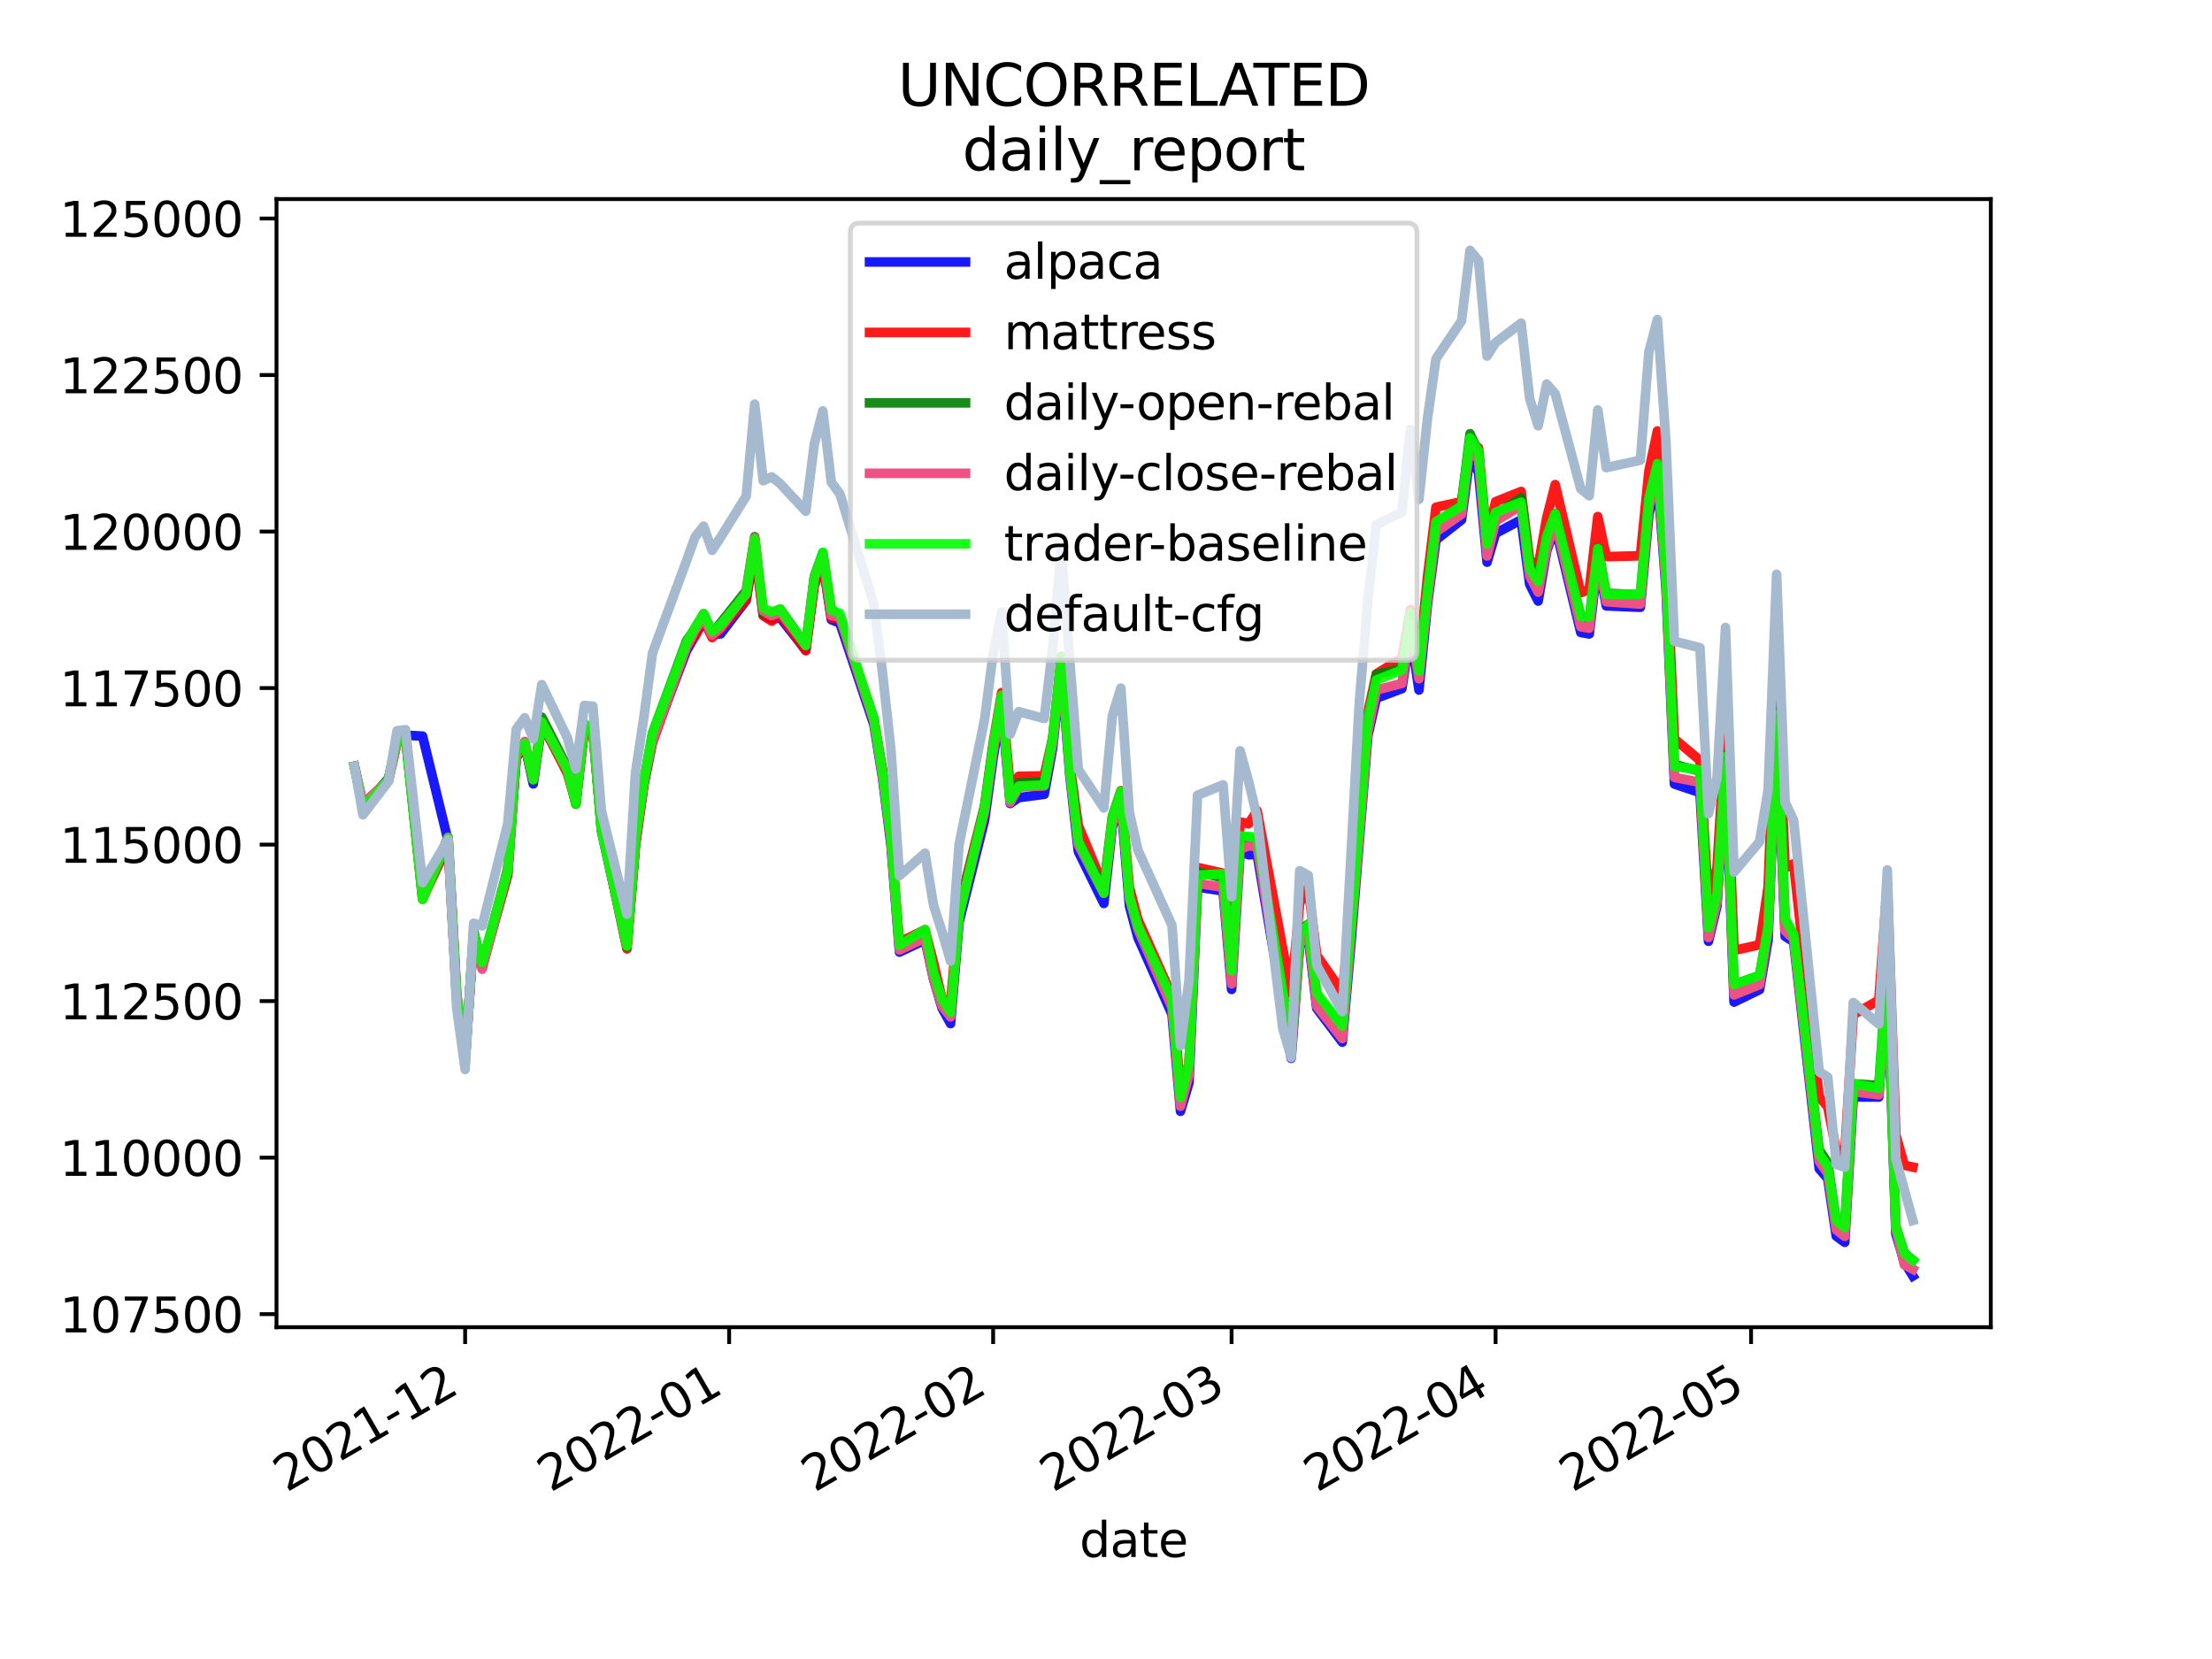 <?xml version="1.0" encoding="utf-8" standalone="no"?>
<!DOCTYPE svg PUBLIC "-//W3C//DTD SVG 1.1//EN"
  "http://www.w3.org/Graphics/SVG/1.1/DTD/svg11.dtd">
<svg height="345.6pt" version="1.1" viewBox="0 0 460.8 345.6" width="460.8pt" xmlns="http://www.w3.org/2000/svg" xmlns:xlink="http://www.w3.org/1999/xlink">
 <defs>
  <style type="text/css">*{stroke-linecap:butt;stroke-linejoin:round;}</style>
 </defs>
 <g id="figure_1">
  <g id="patch_1">
   <path d="M 0 345.6 
L 460.8 345.6 
L 460.8 0 
L 0 0 
z
" style="fill:#ffffff;"/>
  </g>
  <g id="axes_1">
   <g id="patch_2">
    <path d="M 57.6 276.48 
L 414.72 276.48 
L 414.72 41.472 
L 57.6 41.472 
z
" style="fill:#ffffff;"/>
   </g>
   <g id="matplotlib.axis_1">
    <g id="xtick_1">
     <g id="line2d_1">
      <defs>
       <path d="M 0 0 
L 0 3.5 
" id="mb63b45c642" style="stroke:#000000;stroke-width:0.8;"/>
      </defs>
      <g>
       <use style="stroke:#000000;stroke-width:0.8;" x="96.896" xlink:href="#mb63b45c642" y="276.48"/>
      </g>
     </g>
     <g id="text_1">
      <!-- 2021-12 -->
      <g transform="translate(59.671 310.952)rotate(-30)scale(0.1 -0.1)">
       <defs>
        <path d="M 1228 531 
L 3431 531 
L 3431 0 
L 469 0 
L 469 531 
Q 828 903 1448 1529 
Q 2069 2156 2228 2338 
Q 2531 2678 2651 2914 
Q 2772 3150 2772 3378 
Q 2772 3750 2511 3984 
Q 2250 4219 1831 4219 
Q 1534 4219 1204 4116 
Q 875 4013 500 3803 
L 500 4441 
Q 881 4594 1212 4672 
Q 1544 4750 1819 4750 
Q 2544 4750 2975 4387 
Q 3406 4025 3406 3419 
Q 3406 3131 3298 2873 
Q 3191 2616 2906 2266 
Q 2828 2175 2409 1742 
Q 1991 1309 1228 531 
z
" id="DejaVuSans-32" transform="scale(0.016)"/>
        <path d="M 2034 4250 
Q 1547 4250 1301 3770 
Q 1056 3291 1056 2328 
Q 1056 1369 1301 889 
Q 1547 409 2034 409 
Q 2525 409 2770 889 
Q 3016 1369 3016 2328 
Q 3016 3291 2770 3770 
Q 2525 4250 2034 4250 
z
M 2034 4750 
Q 2819 4750 3233 4129 
Q 3647 3509 3647 2328 
Q 3647 1150 3233 529 
Q 2819 -91 2034 -91 
Q 1250 -91 836 529 
Q 422 1150 422 2328 
Q 422 3509 836 4129 
Q 1250 4750 2034 4750 
z
" id="DejaVuSans-30" transform="scale(0.016)"/>
        <path d="M 794 531 
L 1825 531 
L 1825 4091 
L 703 3866 
L 703 4441 
L 1819 4666 
L 2450 4666 
L 2450 531 
L 3481 531 
L 3481 0 
L 794 0 
L 794 531 
z
" id="DejaVuSans-31" transform="scale(0.016)"/>
        <path d="M 313 2009 
L 1997 2009 
L 1997 1497 
L 313 1497 
L 313 2009 
z
" id="DejaVuSans-2d" transform="scale(0.016)"/>
       </defs>
       <use xlink:href="#DejaVuSans-32"/>
       <use x="63.623" xlink:href="#DejaVuSans-30"/>
       <use x="127.246" xlink:href="#DejaVuSans-32"/>
       <use x="190.869" xlink:href="#DejaVuSans-31"/>
       <use x="254.492" xlink:href="#DejaVuSans-2d"/>
       <use x="290.576" xlink:href="#DejaVuSans-31"/>
       <use x="354.199" xlink:href="#DejaVuSans-32"/>
      </g>
     </g>
    </g>
    <g id="xtick_2">
     <g id="line2d_2">
      <g>
       <use style="stroke:#000000;stroke-width:0.8;" x="151.892" xlink:href="#mb63b45c642" y="276.48"/>
      </g>
     </g>
     <g id="text_2">
      <!-- 2022-01 -->
      <g transform="translate(114.667 310.952)rotate(-30)scale(0.1 -0.1)">
       <use xlink:href="#DejaVuSans-32"/>
       <use x="63.623" xlink:href="#DejaVuSans-30"/>
       <use x="127.246" xlink:href="#DejaVuSans-32"/>
       <use x="190.869" xlink:href="#DejaVuSans-32"/>
       <use x="254.492" xlink:href="#DejaVuSans-2d"/>
       <use x="290.576" xlink:href="#DejaVuSans-30"/>
       <use x="354.199" xlink:href="#DejaVuSans-31"/>
      </g>
     </g>
    </g>
    <g id="xtick_3">
     <g id="line2d_3">
      <g>
       <use style="stroke:#000000;stroke-width:0.8;" x="206.888" xlink:href="#mb63b45c642" y="276.48"/>
      </g>
     </g>
     <g id="text_3">
      <!-- 2022-02 -->
      <g transform="translate(169.663 310.952)rotate(-30)scale(0.1 -0.1)">
       <use xlink:href="#DejaVuSans-32"/>
       <use x="63.623" xlink:href="#DejaVuSans-30"/>
       <use x="127.246" xlink:href="#DejaVuSans-32"/>
       <use x="190.869" xlink:href="#DejaVuSans-32"/>
       <use x="254.492" xlink:href="#DejaVuSans-2d"/>
       <use x="290.576" xlink:href="#DejaVuSans-30"/>
       <use x="354.199" xlink:href="#DejaVuSans-32"/>
      </g>
     </g>
    </g>
    <g id="xtick_4">
     <g id="line2d_4">
      <g>
       <use style="stroke:#000000;stroke-width:0.8;" x="256.562" xlink:href="#mb63b45c642" y="276.48"/>
      </g>
     </g>
     <g id="text_4">
      <!-- 2022-03 -->
      <g transform="translate(219.337 310.952)rotate(-30)scale(0.1 -0.1)">
       <defs>
        <path d="M 2597 2516 
Q 3050 2419 3304 2112 
Q 3559 1806 3559 1356 
Q 3559 666 3084 287 
Q 2609 -91 1734 -91 
Q 1441 -91 1130 -33 
Q 819 25 488 141 
L 488 750 
Q 750 597 1062 519 
Q 1375 441 1716 441 
Q 2309 441 2620 675 
Q 2931 909 2931 1356 
Q 2931 1769 2642 2001 
Q 2353 2234 1838 2234 
L 1294 2234 
L 1294 2753 
L 1863 2753 
Q 2328 2753 2575 2939 
Q 2822 3125 2822 3475 
Q 2822 3834 2567 4026 
Q 2313 4219 1838 4219 
Q 1578 4219 1281 4162 
Q 984 4106 628 3988 
L 628 4550 
Q 988 4650 1302 4700 
Q 1616 4750 1894 4750 
Q 2613 4750 3031 4423 
Q 3450 4097 3450 3541 
Q 3450 3153 3228 2886 
Q 3006 2619 2597 2516 
z
" id="DejaVuSans-33" transform="scale(0.016)"/>
       </defs>
       <use xlink:href="#DejaVuSans-32"/>
       <use x="63.623" xlink:href="#DejaVuSans-30"/>
       <use x="127.246" xlink:href="#DejaVuSans-32"/>
       <use x="190.869" xlink:href="#DejaVuSans-32"/>
       <use x="254.492" xlink:href="#DejaVuSans-2d"/>
       <use x="290.576" xlink:href="#DejaVuSans-30"/>
       <use x="354.199" xlink:href="#DejaVuSans-33"/>
      </g>
     </g>
    </g>
    <g id="xtick_5">
     <g id="line2d_5">
      <g>
       <use style="stroke:#000000;stroke-width:0.8;" x="311.558" xlink:href="#mb63b45c642" y="276.48"/>
      </g>
     </g>
     <g id="text_5">
      <!-- 2022-04 -->
      <g transform="translate(274.333 310.952)rotate(-30)scale(0.1 -0.1)">
       <defs>
        <path d="M 2419 4116 
L 825 1625 
L 2419 1625 
L 2419 4116 
z
M 2253 4666 
L 3047 4666 
L 3047 1625 
L 3713 1625 
L 3713 1100 
L 3047 1100 
L 3047 0 
L 2419 0 
L 2419 1100 
L 313 1100 
L 313 1709 
L 2253 4666 
z
" id="DejaVuSans-34" transform="scale(0.016)"/>
       </defs>
       <use xlink:href="#DejaVuSans-32"/>
       <use x="63.623" xlink:href="#DejaVuSans-30"/>
       <use x="127.246" xlink:href="#DejaVuSans-32"/>
       <use x="190.869" xlink:href="#DejaVuSans-32"/>
       <use x="254.492" xlink:href="#DejaVuSans-2d"/>
       <use x="290.576" xlink:href="#DejaVuSans-30"/>
       <use x="354.199" xlink:href="#DejaVuSans-34"/>
      </g>
     </g>
    </g>
    <g id="xtick_6">
     <g id="line2d_6">
      <g>
       <use style="stroke:#000000;stroke-width:0.8;" x="364.78" xlink:href="#mb63b45c642" y="276.48"/>
      </g>
     </g>
     <g id="text_6">
      <!-- 2022-05 -->
      <g transform="translate(327.555 310.952)rotate(-30)scale(0.1 -0.1)">
       <defs>
        <path d="M 691 4666 
L 3169 4666 
L 3169 4134 
L 1269 4134 
L 1269 2991 
Q 1406 3038 1543 3061 
Q 1681 3084 1819 3084 
Q 2600 3084 3056 2656 
Q 3513 2228 3513 1497 
Q 3513 744 3044 326 
Q 2575 -91 1722 -91 
Q 1428 -91 1123 -41 
Q 819 9 494 109 
L 494 744 
Q 775 591 1075 516 
Q 1375 441 1709 441 
Q 2250 441 2565 725 
Q 2881 1009 2881 1497 
Q 2881 1984 2565 2268 
Q 2250 2553 1709 2553 
Q 1456 2553 1204 2497 
Q 953 2441 691 2322 
L 691 4666 
z
" id="DejaVuSans-35" transform="scale(0.016)"/>
       </defs>
       <use xlink:href="#DejaVuSans-32"/>
       <use x="63.623" xlink:href="#DejaVuSans-30"/>
       <use x="127.246" xlink:href="#DejaVuSans-32"/>
       <use x="190.869" xlink:href="#DejaVuSans-32"/>
       <use x="254.492" xlink:href="#DejaVuSans-2d"/>
       <use x="290.576" xlink:href="#DejaVuSans-30"/>
       <use x="354.199" xlink:href="#DejaVuSans-35"/>
      </g>
     </g>
    </g>
    <g id="text_7">
     <!-- date -->
     <g transform="translate(224.885 324.351)scale(0.1 -0.1)">
      <defs>
       <path d="M 2906 2969 
L 2906 4863 
L 3481 4863 
L 3481 0 
L 2906 0 
L 2906 525 
Q 2725 213 2448 61 
Q 2172 -91 1784 -91 
Q 1150 -91 751 415 
Q 353 922 353 1747 
Q 353 2572 751 3078 
Q 1150 3584 1784 3584 
Q 2172 3584 2448 3432 
Q 2725 3281 2906 2969 
z
M 947 1747 
Q 947 1113 1208 752 
Q 1469 391 1925 391 
Q 2381 391 2643 752 
Q 2906 1113 2906 1747 
Q 2906 2381 2643 2742 
Q 2381 3103 1925 3103 
Q 1469 3103 1208 2742 
Q 947 2381 947 1747 
z
" id="DejaVuSans-64" transform="scale(0.016)"/>
       <path d="M 2194 1759 
Q 1497 1759 1228 1600 
Q 959 1441 959 1056 
Q 959 750 1161 570 
Q 1363 391 1709 391 
Q 2188 391 2477 730 
Q 2766 1069 2766 1631 
L 2766 1759 
L 2194 1759 
z
M 3341 1997 
L 3341 0 
L 2766 0 
L 2766 531 
Q 2569 213 2275 61 
Q 1981 -91 1556 -91 
Q 1019 -91 701 211 
Q 384 513 384 1019 
Q 384 1609 779 1909 
Q 1175 2209 1959 2209 
L 2766 2209 
L 2766 2266 
Q 2766 2663 2505 2880 
Q 2244 3097 1772 3097 
Q 1472 3097 1187 3025 
Q 903 2953 641 2809 
L 641 3341 
Q 956 3463 1253 3523 
Q 1550 3584 1831 3584 
Q 2591 3584 2966 3190 
Q 3341 2797 3341 1997 
z
" id="DejaVuSans-61" transform="scale(0.016)"/>
       <path d="M 1172 4494 
L 1172 3500 
L 2356 3500 
L 2356 3053 
L 1172 3053 
L 1172 1153 
Q 1172 725 1289 603 
Q 1406 481 1766 481 
L 2356 481 
L 2356 0 
L 1766 0 
Q 1100 0 847 248 
Q 594 497 594 1153 
L 594 3053 
L 172 3053 
L 172 3500 
L 594 3500 
L 594 4494 
L 1172 4494 
z
" id="DejaVuSans-74" transform="scale(0.016)"/>
       <path d="M 3597 1894 
L 3597 1613 
L 953 1613 
Q 991 1019 1311 708 
Q 1631 397 2203 397 
Q 2534 397 2845 478 
Q 3156 559 3463 722 
L 3463 178 
Q 3153 47 2828 -22 
Q 2503 -91 2169 -91 
Q 1331 -91 842 396 
Q 353 884 353 1716 
Q 353 2575 817 3079 
Q 1281 3584 2069 3584 
Q 2775 3584 3186 3129 
Q 3597 2675 3597 1894 
z
M 3022 2063 
Q 3016 2534 2758 2815 
Q 2500 3097 2075 3097 
Q 1594 3097 1305 2825 
Q 1016 2553 972 2059 
L 3022 2063 
z
" id="DejaVuSans-65" transform="scale(0.016)"/>
      </defs>
      <use xlink:href="#DejaVuSans-64"/>
      <use x="63.477" xlink:href="#DejaVuSans-61"/>
      <use x="124.756" xlink:href="#DejaVuSans-74"/>
      <use x="163.965" xlink:href="#DejaVuSans-65"/>
     </g>
    </g>
   </g>
   <g id="matplotlib.axis_2">
    <g id="ytick_1">
     <g id="line2d_7">
      <defs>
       <path d="M 0 0 
L -3.5 0 
" id="md5816f6f41" style="stroke:#000000;stroke-width:0.8;"/>
      </defs>
      <g>
       <use style="stroke:#000000;stroke-width:0.8;" x="57.6" xlink:href="#md5816f6f41" y="273.758"/>
      </g>
     </g>
     <g id="text_8">
      <!-- 107500 -->
      <g transform="translate(12.425 277.557)scale(0.1 -0.1)">
       <defs>
        <path d="M 525 4666 
L 3525 4666 
L 3525 4397 
L 1831 0 
L 1172 0 
L 2766 4134 
L 525 4134 
L 525 4666 
z
" id="DejaVuSans-37" transform="scale(0.016)"/>
       </defs>
       <use xlink:href="#DejaVuSans-31"/>
       <use x="63.623" xlink:href="#DejaVuSans-30"/>
       <use x="127.246" xlink:href="#DejaVuSans-37"/>
       <use x="190.869" xlink:href="#DejaVuSans-35"/>
       <use x="254.492" xlink:href="#DejaVuSans-30"/>
       <use x="318.115" xlink:href="#DejaVuSans-30"/>
      </g>
     </g>
    </g>
    <g id="ytick_2">
     <g id="line2d_8">
      <g>
       <use style="stroke:#000000;stroke-width:0.8;" x="57.6" xlink:href="#md5816f6f41" y="241.153"/>
      </g>
     </g>
     <g id="text_9">
      <!-- 110000 -->
      <g transform="translate(12.425 244.952)scale(0.1 -0.1)">
       <use xlink:href="#DejaVuSans-31"/>
       <use x="63.623" xlink:href="#DejaVuSans-31"/>
       <use x="127.246" xlink:href="#DejaVuSans-30"/>
       <use x="190.869" xlink:href="#DejaVuSans-30"/>
       <use x="254.492" xlink:href="#DejaVuSans-30"/>
       <use x="318.115" xlink:href="#DejaVuSans-30"/>
      </g>
     </g>
    </g>
    <g id="ytick_3">
     <g id="line2d_9">
      <g>
       <use style="stroke:#000000;stroke-width:0.8;" x="57.6" xlink:href="#md5816f6f41" y="208.548"/>
      </g>
     </g>
     <g id="text_10">
      <!-- 112500 -->
      <g transform="translate(12.425 212.347)scale(0.1 -0.1)">
       <use xlink:href="#DejaVuSans-31"/>
       <use x="63.623" xlink:href="#DejaVuSans-31"/>
       <use x="127.246" xlink:href="#DejaVuSans-32"/>
       <use x="190.869" xlink:href="#DejaVuSans-35"/>
       <use x="254.492" xlink:href="#DejaVuSans-30"/>
       <use x="318.115" xlink:href="#DejaVuSans-30"/>
      </g>
     </g>
    </g>
    <g id="ytick_4">
     <g id="line2d_10">
      <g>
       <use style="stroke:#000000;stroke-width:0.8;" x="57.6" xlink:href="#md5816f6f41" y="175.943"/>
      </g>
     </g>
     <g id="text_11">
      <!-- 115000 -->
      <g transform="translate(12.425 179.742)scale(0.1 -0.1)">
       <use xlink:href="#DejaVuSans-31"/>
       <use x="63.623" xlink:href="#DejaVuSans-31"/>
       <use x="127.246" xlink:href="#DejaVuSans-35"/>
       <use x="190.869" xlink:href="#DejaVuSans-30"/>
       <use x="254.492" xlink:href="#DejaVuSans-30"/>
       <use x="318.115" xlink:href="#DejaVuSans-30"/>
      </g>
     </g>
    </g>
    <g id="ytick_5">
     <g id="line2d_11">
      <g>
       <use style="stroke:#000000;stroke-width:0.8;" x="57.6" xlink:href="#md5816f6f41" y="143.337"/>
      </g>
     </g>
     <g id="text_12">
      <!-- 117500 -->
      <g transform="translate(12.425 147.137)scale(0.1 -0.1)">
       <use xlink:href="#DejaVuSans-31"/>
       <use x="63.623" xlink:href="#DejaVuSans-31"/>
       <use x="127.246" xlink:href="#DejaVuSans-37"/>
       <use x="190.869" xlink:href="#DejaVuSans-35"/>
       <use x="254.492" xlink:href="#DejaVuSans-30"/>
       <use x="318.115" xlink:href="#DejaVuSans-30"/>
      </g>
     </g>
    </g>
    <g id="ytick_6">
     <g id="line2d_12">
      <g>
       <use style="stroke:#000000;stroke-width:0.8;" x="57.6" xlink:href="#md5816f6f41" y="110.732"/>
      </g>
     </g>
     <g id="text_13">
      <!-- 120000 -->
      <g transform="translate(12.425 114.531)scale(0.1 -0.1)">
       <use xlink:href="#DejaVuSans-31"/>
       <use x="63.623" xlink:href="#DejaVuSans-32"/>
       <use x="127.246" xlink:href="#DejaVuSans-30"/>
       <use x="190.869" xlink:href="#DejaVuSans-30"/>
       <use x="254.492" xlink:href="#DejaVuSans-30"/>
       <use x="318.115" xlink:href="#DejaVuSans-30"/>
      </g>
     </g>
    </g>
    <g id="ytick_7">
     <g id="line2d_13">
      <g>
       <use style="stroke:#000000;stroke-width:0.8;" x="57.6" xlink:href="#md5816f6f41" y="78.127"/>
      </g>
     </g>
     <g id="text_14">
      <!-- 122500 -->
      <g transform="translate(12.425 81.926)scale(0.1 -0.1)">
       <use xlink:href="#DejaVuSans-31"/>
       <use x="63.623" xlink:href="#DejaVuSans-32"/>
       <use x="127.246" xlink:href="#DejaVuSans-32"/>
       <use x="190.869" xlink:href="#DejaVuSans-35"/>
       <use x="254.492" xlink:href="#DejaVuSans-30"/>
       <use x="318.115" xlink:href="#DejaVuSans-30"/>
      </g>
     </g>
    </g>
    <g id="ytick_8">
     <g id="line2d_14">
      <g>
       <use style="stroke:#000000;stroke-width:0.8;" x="57.6" xlink:href="#md5816f6f41" y="45.522"/>
      </g>
     </g>
     <g id="text_15">
      <!-- 125000 -->
      <g transform="translate(12.425 49.321)scale(0.1 -0.1)">
       <use xlink:href="#DejaVuSans-31"/>
       <use x="63.623" xlink:href="#DejaVuSans-32"/>
       <use x="127.246" xlink:href="#DejaVuSans-35"/>
       <use x="190.869" xlink:href="#DejaVuSans-30"/>
       <use x="254.492" xlink:href="#DejaVuSans-30"/>
       <use x="318.115" xlink:href="#DejaVuSans-30"/>
      </g>
     </g>
    </g>
   </g>
   <g id="line2d_15">
    <path clip-path="url(#p80660ccb3a)" d="M 73.833 159.633 
L 75.607 168.152 
L 80.929 162.179 
L 82.703 154.456 
L 84.477 153.154 
L 88.025 153.346 
L 93.347 175.136 
L 95.122 207.953 
L 96.896 220.799 
L 98.67 194.832 
L 100.444 201.303 
L 105.766 181.822 
L 107.54 157.913 
L 109.314 155.035 
L 111.088 163.303 
L 112.862 150.918 
L 118.184 160.332 
L 119.959 167.301 
L 121.733 151.189 
L 123.507 151.868 
L 125.281 173.036 
L 130.603 197.046 
L 132.377 175.755 
L 134.151 163.272 
L 135.925 154.265 
L 143.021 135.556 
L 144.795 132.467 
L 146.57 129.356 
L 148.344 132.201 
L 150.118 132.046 
L 155.44 125.074 
L 157.214 113.509 
L 158.988 128.141 
L 160.762 128.936 
L 162.536 128.683 
L 167.858 135.45 
L 169.632 121.266 
L 171.406 117.147 
L 173.181 129.093 
L 174.955 129.809 
L 182.051 150.967 
L 183.825 161.914 
L 185.599 175.989 
L 187.373 198.335 
L 192.695 195.818 
L 194.469 203.949 
L 196.243 209.997 
L 198.018 213.232 
L 199.792 192.063 
L 205.114 170.822 
L 206.888 157.924 
L 208.662 147.074 
L 210.436 167.38 
L 212.21 166.161 
L 217.532 165.47 
L 219.306 155.724 
L 221.08 138.919 
L 222.854 161.499 
L 224.629 177.364 
L 229.951 188.205 
L 231.725 172.237 
L 233.499 166.962 
L 235.273 188.687 
L 237.047 195.313 
L 244.143 211.284 
L 245.917 231.5 
L 247.691 225.563 
L 249.466 184.8 
L 254.788 185.608 
L 256.562 206.113 
L 258.336 177.294 
L 260.11 178.062 
L 261.884 177.992 
L 267.206 209.621 
L 268.98 220.46 
L 270.754 196.883 
L 272.528 195.309 
L 274.302 210.06 
L 279.625 217.102 
L 281.399 196.818 
L 283.173 175.13 
L 284.947 153.29 
L 286.721 145.442 
L 292.043 143.461 
L 293.817 131.653 
L 295.591 143.744 
L 297.365 125.905 
L 299.139 112.477 
L 304.462 108.29 
L 306.236 94.853 
L 308.01 98.462 
L 309.784 117.112 
L 311.558 111.111 
L 316.88 108.276 
L 318.654 121.719 
L 320.428 125.211 
L 322.202 114.798 
L 323.976 109.661 
L 329.299 131.75 
L 331.073 132.066 
L 332.847 116.794 
L 334.621 126.214 
L 341.717 126.51 
L 343.491 107.244 
L 345.265 99.309 
L 347.039 122.302 
L 348.813 163.323 
L 354.136 165.119 
L 355.91 196.084 
L 357.684 188.689 
L 359.458 160.646 
L 361.232 208.745 
L 366.554 206.153 
L 368.328 195.753 
L 370.102 151.241 
L 371.876 195.057 
L 373.65 196.171 
L 378.973 243.459 
L 380.747 245.512 
L 382.521 257.5 
L 384.295 258.797 
L 386.069 228.514 
L 391.391 228.535 
L 393.165 203.387 
L 394.939 257.041 
L 396.713 262.943 
L 398.487 265.798 
" style="fill:none;stroke:#0000ff;stroke-linecap:square;stroke-opacity:0.9;stroke-width:2;"/>
   </g>
   <g id="line2d_16">
    <path clip-path="url(#p80660ccb3a)" d="M 73.833 159.633 
L 75.607 167.545 
L 80.929 162.507 
L 82.703 154.484 
L 84.477 153.348 
L 88.025 187.292 
L 93.347 175.951 
L 95.122 207.914 
L 96.896 221.131 
L 98.67 194.877 
L 100.444 201.502 
L 105.766 182.37 
L 107.54 157.617 
L 109.314 155.419 
L 111.088 162.552 
L 112.862 150.706 
L 118.184 161.108 
L 119.959 167.228 
L 121.733 152.107 
L 123.507 151.989 
L 125.281 172.46 
L 130.603 197.673 
L 132.377 176.298 
L 134.151 163.387 
L 135.925 154.766 
L 143.021 134.734 
L 144.795 132.471 
L 146.57 129.112 
L 148.344 132.816 
L 150.118 131.025 
L 155.44 124.917 
L 157.214 114.225 
L 158.988 128.255 
L 160.762 129.396 
L 162.536 128.056 
L 167.858 135.548 
L 169.632 122.108 
L 171.406 117.062 
L 173.181 128.731 
L 174.955 128.757 
L 182.051 150.197 
L 183.825 160.205 
L 185.599 175.012 
L 187.373 196.277 
L 192.695 193.679 
L 194.469 200.508 
L 196.243 208.049 
L 198.018 208.965 
L 199.792 188.918 
L 205.114 167.788 
L 206.888 154.807 
L 208.662 144.274 
L 210.436 163.953 
L 212.21 161.718 
L 217.532 161.617 
L 219.306 153.59 
L 221.08 136.715 
L 222.854 159.137 
L 224.629 171.97 
L 229.951 184.757 
L 231.725 170.078 
L 233.499 164.705 
L 235.273 184.826 
L 237.047 191.549 
L 244.143 207.451 
L 245.917 226.534 
L 247.691 221.744 
L 249.466 180.698 
L 254.788 181.907 
L 256.562 200.032 
L 258.336 171.228 
L 260.11 171.61 
L 261.884 168.905 
L 267.206 197.532 
L 268.98 206.983 
L 270.754 188.15 
L 272.528 184.817 
L 274.302 198.985 
L 279.625 206.683 
L 281.399 190.008 
L 283.173 170.483 
L 284.947 148.448 
L 286.721 140.367 
L 292.043 137.113 
L 293.817 126.991 
L 295.591 138.054 
L 297.365 120.208 
L 299.139 105.661 
L 304.462 104.503 
L 306.236 91.838 
L 308.01 93.327 
L 309.784 112.606 
L 311.558 104.505 
L 316.88 102.384 
L 318.654 116.652 
L 320.428 117.969 
L 322.202 107.864 
L 323.976 100.949 
L 329.299 123.477 
L 331.073 122.806 
L 332.847 107.612 
L 334.621 115.949 
L 341.717 115.787 
L 343.491 98.153 
L 345.265 89.788 
L 347.039 113.868 
L 348.813 153.934 
L 354.136 158.396 
L 355.91 188.051 
L 357.684 180.691 
L 359.458 151.939 
L 361.232 197.998 
L 366.554 196.794 
L 368.328 184.762 
L 370.102 139.821 
L 371.876 180.822 
L 373.65 179.941 
L 378.973 228.496 
L 380.747 230.588 
L 382.521 239.617 
L 384.295 240.331 
L 386.069 211.37 
L 391.391 208.344 
L 393.165 184.042 
L 394.939 236.437 
L 396.713 242.75 
L 398.487 243.124 
" style="fill:none;stroke:#ff0000;stroke-linecap:square;stroke-opacity:0.9;stroke-width:2;"/>
   </g>
   <g id="line2d_17">
    <path clip-path="url(#p80660ccb3a)" d="M 73.833 159.633 
L 75.607 168.432 
L 80.929 162.59 
L 82.703 153.898 
L 84.477 153.647 
L 88.025 186.944 
L 93.347 174.461 
L 95.122 207.053 
L 96.896 220.917 
L 98.67 193.921 
L 100.444 201.228 
L 105.766 180.906 
L 107.54 156.759 
L 109.314 154.985 
L 111.088 162.559 
L 112.862 149.399 
L 118.184 159.83 
L 119.959 167.52 
L 121.733 151.466 
L 123.507 151.671 
L 125.281 172.386 
L 130.603 197.263 
L 132.377 175.282 
L 134.151 162.765 
L 135.925 152.765 
L 143.021 133.476 
L 144.795 130.985 
L 146.57 127.887 
L 148.344 131.796 
L 150.118 129.749 
L 155.44 123.068 
L 157.214 111.802 
L 158.988 127.741 
L 160.762 127.751 
L 162.536 126.892 
L 167.858 134.414 
L 169.632 120.09 
L 171.406 115.199 
L 173.181 126.937 
L 174.955 128.531 
L 182.051 149.659 
L 183.825 160.709 
L 185.599 174.488 
L 187.373 197.427 
L 192.695 194.147 
L 194.469 202.711 
L 196.243 209.269 
L 198.018 211.627 
L 199.792 189.847 
L 205.114 168.144 
L 206.888 155.5 
L 208.662 145.732 
L 210.436 165.978 
L 212.21 163.099 
L 217.532 162.95 
L 219.306 153.995 
L 221.08 137.777 
L 222.854 159.566 
L 224.629 175.083 
L 229.951 185.455 
L 231.725 170.486 
L 233.499 165.46 
L 235.273 187.22 
L 237.047 193.417 
L 244.143 209.171 
L 245.917 228.822 
L 247.691 221.855 
L 249.466 181.659 
L 254.788 182.873 
L 256.562 201.939 
L 258.336 174.432 
L 260.11 174.521 
L 261.884 175.205 
L 267.206 206.458 
L 268.98 217.089 
L 270.754 193.674 
L 272.528 192.531 
L 274.302 207.383 
L 279.625 214.101 
L 281.399 192.424 
L 283.173 171.068 
L 284.947 150.432 
L 286.721 140.485 
L 292.043 139.237 
L 293.817 127.99 
L 295.591 139.662 
L 297.365 122.704 
L 299.139 109.008 
L 304.462 105.176 
L 306.236 90.352 
L 308.01 94.274 
L 309.784 113.931 
L 311.558 107.195 
L 316.88 103.711 
L 318.654 117.525 
L 320.428 121.427 
L 322.202 111.63 
L 323.976 106.979 
L 329.299 128.345 
L 331.073 129.441 
L 332.847 114.136 
L 334.621 123.586 
L 341.717 123.889 
L 343.491 103.785 
L 345.265 96.624 
L 347.039 118.901 
L 348.813 159.259 
L 354.136 160.646 
L 355.91 192.951 
L 357.684 186.37 
L 359.458 157.277 
L 361.232 205.059 
L 366.554 203.252 
L 368.328 192.804 
L 370.102 148.319 
L 371.876 191.489 
L 373.65 194.9 
L 378.973 239.558 
L 380.747 242.169 
L 382.521 254.435 
L 384.295 255.133 
L 386.069 225.761 
L 391.391 226.127 
L 393.165 200.815 
L 394.939 255.461 
L 396.713 261.012 
L 398.487 262.537 
" style="fill:none;stroke:#008000;stroke-linecap:square;stroke-opacity:0.9;stroke-width:2;"/>
   </g>
   <g id="line2d_18">
    <path clip-path="url(#p80660ccb3a)" d="M 73.833 159.633 
L 75.607 167.424 
L 80.929 162.595 
L 82.703 154.958 
L 84.477 152.897 
L 88.025 187.007 
L 93.347 174.414 
L 95.122 206.738 
L 96.896 220.56 
L 98.67 194.728 
L 100.444 201.9 
L 105.766 181.325 
L 107.54 157.487 
L 109.314 154.465 
L 111.088 162.386 
L 112.862 150.491 
L 118.184 160.218 
L 119.959 166.833 
L 121.733 151.087 
L 123.507 152.074 
L 125.281 172.765 
L 130.603 196.885 
L 132.377 175.469 
L 134.151 162.447 
L 135.925 154.316 
L 143.021 134.744 
L 144.795 131.217 
L 146.57 128.645 
L 148.344 132.262 
L 150.118 130.747 
L 155.44 123.638 
L 157.214 112.025 
L 158.988 127.253 
L 160.762 128.255 
L 162.536 127.5 
L 167.858 134.449 
L 169.632 120.43 
L 171.406 116.212 
L 173.181 128.233 
L 174.955 128.559 
L 182.051 150.205 
L 183.825 161.464 
L 185.599 175.021 
L 187.373 197.901 
L 192.695 195.415 
L 194.469 203.931 
L 196.243 209.591 
L 198.018 211.836 
L 199.792 190.537 
L 205.114 169.07 
L 206.888 156.604 
L 208.662 145.998 
L 210.436 167.169 
L 212.21 163.965 
L 217.532 163.707 
L 219.306 154.776 
L 221.08 138.21 
L 222.854 160.823 
L 224.629 175.955 
L 229.951 186.066 
L 231.725 171.757 
L 233.499 166.018 
L 235.273 186.982 
L 237.047 193.547 
L 244.143 209.856 
L 245.917 230.44 
L 247.691 223.897 
L 249.466 184.031 
L 254.788 184.835 
L 256.562 204.955 
L 258.336 176.919 
L 260.11 176.203 
L 261.884 176.346 
L 267.206 209.279 
L 268.98 219.636 
L 270.754 196.594 
L 272.528 194.336 
L 274.302 209.587 
L 279.625 216.342 
L 281.399 194.702 
L 283.173 174.192 
L 284.947 152.396 
L 286.721 143.741 
L 292.043 142.365 
L 293.817 130.363 
L 295.591 141.398 
L 297.365 124.977 
L 299.139 110.793 
L 304.462 107.106 
L 306.236 92.739 
L 308.01 95.778 
L 309.784 115.82 
L 311.558 108.575 
L 316.88 105.344 
L 318.654 119.962 
L 320.428 123.348 
L 322.202 114.274 
L 323.976 108.723 
L 329.299 130.566 
L 331.073 130.857 
L 332.847 115.972 
L 334.621 125.349 
L 341.717 125.841 
L 343.491 105.757 
L 345.265 97.536 
L 347.039 121.381 
L 348.813 161.942 
L 354.136 162.985 
L 355.91 195.286 
L 357.684 187.833 
L 359.458 159.422 
L 361.232 207.255 
L 366.554 205.113 
L 368.328 193.903 
L 370.102 150.801 
L 371.876 193.909 
L 373.65 195.593 
L 378.973 241.926 
L 380.747 244.435 
L 382.521 256.165 
L 384.295 257.568 
L 386.069 227.413 
L 391.391 228.064 
L 393.165 202.669 
L 394.939 256.031 
L 396.713 263.485 
L 398.487 264.42 
" style="fill:none;stroke:#ec5283;stroke-linecap:square;stroke-width:2;"/>
   </g>
   <g id="line2d_19">
    <path clip-path="url(#p80660ccb3a)" d="M 73.833 159.633 
L 75.607 168.432 
L 80.929 162.38 
L 82.703 153.895 
L 84.477 153.443 
L 88.025 187.389 
L 93.347 174.573 
L 95.122 207.267 
L 96.896 220.336 
L 98.67 194.454 
L 100.444 200.496 
L 105.766 181.405 
L 107.54 156.373 
L 109.314 154.866 
L 111.088 162.383 
L 112.862 150.375 
L 118.184 160.443 
L 119.959 167.407 
L 121.733 150.696 
L 123.507 151.997 
L 125.281 172.951 
L 130.603 197.07 
L 132.377 174.495 
L 134.151 162.61 
L 135.925 152.743 
L 143.021 133.848 
L 144.795 130.674 
L 146.57 127.818 
L 148.344 131.529 
L 150.118 130.122 
L 155.44 123.727 
L 157.214 112.295 
L 158.988 126.643 
L 160.762 127.483 
L 162.536 126.905 
L 167.858 134.466 
L 169.632 120.354 
L 171.406 115.039 
L 173.181 127.036 
L 174.955 127.775 
L 182.051 149.758 
L 183.825 160.78 
L 185.599 174.359 
L 187.373 196.895 
L 192.695 193.63 
L 194.469 202.527 
L 196.243 208.192 
L 198.018 210.864 
L 199.792 190.655 
L 205.114 168.16 
L 206.888 155.338 
L 208.662 144.832 
L 210.436 166.536 
L 212.21 163.763 
L 217.532 163.524 
L 219.306 153.517 
L 221.08 136.832 
L 222.854 160.347 
L 224.629 175.209 
L 229.951 186.062 
L 231.725 170.028 
L 233.499 164.801 
L 235.273 186.67 
L 237.047 192.869 
L 244.143 208.025 
L 245.917 228.614 
L 247.691 221.352 
L 249.466 182.322 
L 254.788 182.046 
L 256.562 202.225 
L 258.336 174.133 
L 260.11 174.233 
L 261.884 174.411 
L 267.206 206.534 
L 268.98 217.777 
L 270.754 194.498 
L 272.528 192.651 
L 274.302 206.85 
L 279.625 213.728 
L 281.399 193.283 
L 283.173 171.805 
L 284.947 149.764 
L 286.721 141.651 
L 292.043 139.573 
L 293.817 127.681 
L 295.591 139.796 
L 297.365 123.137 
L 299.139 108.681 
L 304.462 105.392 
L 306.236 91.231 
L 308.01 93.988 
L 309.784 113.336 
L 311.558 106.722 
L 316.88 104.636 
L 318.654 118.472 
L 320.428 121.112 
L 322.202 111.703 
L 323.976 107.003 
L 329.299 128.399 
L 331.073 128.508 
L 332.847 114.287 
L 334.621 123.801 
L 341.717 123.754 
L 343.491 103.761 
L 345.265 96.578 
L 347.039 119.185 
L 348.813 159.67 
L 354.136 160.406 
L 355.91 193.237 
L 357.684 186.119 
L 359.458 157.613 
L 361.232 205.092 
L 366.554 203.15 
L 368.328 192.896 
L 370.102 148.871 
L 371.876 191.38 
L 373.65 194.663 
L 378.973 240.387 
L 380.747 242.997 
L 382.521 254.273 
L 384.295 255.729 
L 386.069 225.756 
L 391.391 226.695 
L 393.165 201.112 
L 394.939 255.568 
L 396.713 261.117 
L 398.487 262.522 
" style="fill:none;stroke:#00ff00;stroke-linecap:square;stroke-opacity:0.9;stroke-width:2;"/>
   </g>
   <g id="line2d_20">
    <path clip-path="url(#p80660ccb3a)" d="M 73.833 159.633 
L 75.607 169.743 
L 80.929 162.78 
L 82.703 152.24 
L 84.477 152.016 
L 88.025 183.857 
L 93.347 174.918 
L 95.122 209.884 
L 96.896 222.799 
L 98.67 192.33 
L 100.444 192.88 
L 105.766 171.612 
L 107.54 151.925 
L 109.314 149.532 
L 111.088 153.921 
L 112.862 142.621 
L 118.184 153.7 
L 119.959 160.176 
L 121.733 146.963 
L 123.507 147.112 
L 125.281 168.934 
L 130.603 190.439 
L 132.377 161.01 
L 134.151 149.25 
L 135.925 136.052 
L 143.021 116.806 
L 144.795 111.864 
L 146.57 109.612 
L 148.344 114.647 
L 150.118 111.93 
L 155.44 103.355 
L 157.214 84.193 
L 158.988 100.139 
L 160.762 99.345 
L 162.536 100.768 
L 167.858 106.493 
L 169.632 92.508 
L 171.406 85.608 
L 173.181 100.481 
L 174.955 102.872 
L 182.051 125.916 
L 183.825 140.037 
L 185.599 156.207 
L 187.373 182.414 
L 192.695 177.733 
L 194.469 188.592 
L 196.243 194.094 
L 198.018 200.209 
L 199.792 175.946 
L 205.114 149.821 
L 206.888 136.137 
L 208.662 127.509 
L 210.436 152.955 
L 212.21 148.252 
L 217.532 149.685 
L 219.306 134.747 
L 221.08 114.435 
L 222.854 137.723 
L 224.629 160.296 
L 229.951 168.312 
L 231.725 149.117 
L 233.499 143.355 
L 235.273 169.253 
L 237.047 177.102 
L 244.143 192.77 
L 245.917 217.816 
L 247.691 204.206 
L 249.466 165.665 
L 254.788 163.503 
L 256.562 186.817 
L 258.336 156.402 
L 260.11 162.779 
L 261.884 170.327 
L 267.206 214.163 
L 268.98 220.296 
L 270.754 181.378 
L 272.528 182.352 
L 274.302 201.142 
L 279.625 210.724 
L 281.399 178.788 
L 283.173 146.191 
L 284.947 125.128 
L 286.721 109.268 
L 292.043 106.681 
L 293.817 89.389 
L 295.591 104.019 
L 297.365 87.22 
L 299.139 74.738 
L 304.462 66.843 
L 306.236 52.154 
L 308.01 54.298 
L 309.784 74.175 
L 311.558 71.361 
L 316.88 67.305 
L 318.654 83.023 
L 320.428 88.698 
L 322.202 80.018 
L 323.976 82.022 
L 329.299 101.828 
L 331.073 103.274 
L 332.847 85.394 
L 334.621 97.414 
L 341.717 95.865 
L 343.491 73.317 
L 345.265 66.585 
L 347.039 91.833 
L 348.813 133.578 
L 354.136 134.935 
L 355.91 169.49 
L 357.684 162.027 
L 359.458 130.706 
L 361.232 181.671 
L 366.554 175.32 
L 368.328 164.549 
L 370.102 119.638 
L 371.876 167.115 
L 373.65 170.896 
L 378.973 223.25 
L 380.747 224.377 
L 382.521 242.566 
L 384.295 243.164 
L 386.069 208.857 
L 391.391 213.327 
L 393.165 181.231 
L 394.939 241.37 
L 396.713 247.89 
L 398.487 254.25 
" style="fill:none;stroke:#a5b9cf;stroke-linecap:square;stroke-width:2;"/>
   </g>
   <g id="patch_3">
    <path d="M 57.6 276.48 
L 57.6 41.472 
" style="fill:none;stroke:#000000;stroke-linecap:square;stroke-linejoin:miter;stroke-width:0.8;"/>
   </g>
   <g id="patch_4">
    <path d="M 414.72 276.48 
L 414.72 41.472 
" style="fill:none;stroke:#000000;stroke-linecap:square;stroke-linejoin:miter;stroke-width:0.8;"/>
   </g>
   <g id="patch_5">
    <path d="M 57.6 276.48 
L 414.72 276.48 
" style="fill:none;stroke:#000000;stroke-linecap:square;stroke-linejoin:miter;stroke-width:0.8;"/>
   </g>
   <g id="patch_6">
    <path d="M 57.6 41.472 
L 414.72 41.472 
" style="fill:none;stroke:#000000;stroke-linecap:square;stroke-linejoin:miter;stroke-width:0.8;"/>
   </g>
   <g id="text_16">
    <!-- UNCORRELATED -->
    <g transform="translate(187.044 22.035)scale(0.12 -0.12)">
     <defs>
      <path d="M 556 4666 
L 1191 4666 
L 1191 1831 
Q 1191 1081 1462 751 
Q 1734 422 2344 422 
Q 2950 422 3222 751 
Q 3494 1081 3494 1831 
L 3494 4666 
L 4128 4666 
L 4128 1753 
Q 4128 841 3676 375 
Q 3225 -91 2344 -91 
Q 1459 -91 1007 375 
Q 556 841 556 1753 
L 556 4666 
z
" id="DejaVuSans-55" transform="scale(0.016)"/>
      <path d="M 628 4666 
L 1478 4666 
L 3547 763 
L 3547 4666 
L 4159 4666 
L 4159 0 
L 3309 0 
L 1241 3903 
L 1241 0 
L 628 0 
L 628 4666 
z
" id="DejaVuSans-4e" transform="scale(0.016)"/>
      <path d="M 4122 4306 
L 4122 3641 
Q 3803 3938 3442 4084 
Q 3081 4231 2675 4231 
Q 1875 4231 1450 3742 
Q 1025 3253 1025 2328 
Q 1025 1406 1450 917 
Q 1875 428 2675 428 
Q 3081 428 3442 575 
Q 3803 722 4122 1019 
L 4122 359 
Q 3791 134 3420 21 
Q 3050 -91 2638 -91 
Q 1578 -91 968 557 
Q 359 1206 359 2328 
Q 359 3453 968 4101 
Q 1578 4750 2638 4750 
Q 3056 4750 3426 4639 
Q 3797 4528 4122 4306 
z
" id="DejaVuSans-43" transform="scale(0.016)"/>
      <path d="M 2522 4238 
Q 1834 4238 1429 3725 
Q 1025 3213 1025 2328 
Q 1025 1447 1429 934 
Q 1834 422 2522 422 
Q 3209 422 3611 934 
Q 4013 1447 4013 2328 
Q 4013 3213 3611 3725 
Q 3209 4238 2522 4238 
z
M 2522 4750 
Q 3503 4750 4090 4092 
Q 4678 3434 4678 2328 
Q 4678 1225 4090 567 
Q 3503 -91 2522 -91 
Q 1538 -91 948 565 
Q 359 1222 359 2328 
Q 359 3434 948 4092 
Q 1538 4750 2522 4750 
z
" id="DejaVuSans-4f" transform="scale(0.016)"/>
      <path d="M 2841 2188 
Q 3044 2119 3236 1894 
Q 3428 1669 3622 1275 
L 4263 0 
L 3584 0 
L 2988 1197 
Q 2756 1666 2539 1819 
Q 2322 1972 1947 1972 
L 1259 1972 
L 1259 0 
L 628 0 
L 628 4666 
L 2053 4666 
Q 2853 4666 3247 4331 
Q 3641 3997 3641 3322 
Q 3641 2881 3436 2590 
Q 3231 2300 2841 2188 
z
M 1259 4147 
L 1259 2491 
L 2053 2491 
Q 2509 2491 2742 2702 
Q 2975 2913 2975 3322 
Q 2975 3731 2742 3939 
Q 2509 4147 2053 4147 
L 1259 4147 
z
" id="DejaVuSans-52" transform="scale(0.016)"/>
      <path d="M 628 4666 
L 3578 4666 
L 3578 4134 
L 1259 4134 
L 1259 2753 
L 3481 2753 
L 3481 2222 
L 1259 2222 
L 1259 531 
L 3634 531 
L 3634 0 
L 628 0 
L 628 4666 
z
" id="DejaVuSans-45" transform="scale(0.016)"/>
      <path d="M 628 4666 
L 1259 4666 
L 1259 531 
L 3531 531 
L 3531 0 
L 628 0 
L 628 4666 
z
" id="DejaVuSans-4c" transform="scale(0.016)"/>
      <path d="M 2188 4044 
L 1331 1722 
L 3047 1722 
L 2188 4044 
z
M 1831 4666 
L 2547 4666 
L 4325 0 
L 3669 0 
L 3244 1197 
L 1141 1197 
L 716 0 
L 50 0 
L 1831 4666 
z
" id="DejaVuSans-41" transform="scale(0.016)"/>
      <path d="M -19 4666 
L 3928 4666 
L 3928 4134 
L 2272 4134 
L 2272 0 
L 1638 0 
L 1638 4134 
L -19 4134 
L -19 4666 
z
" id="DejaVuSans-54" transform="scale(0.016)"/>
      <path d="M 1259 4147 
L 1259 519 
L 2022 519 
Q 2988 519 3436 956 
Q 3884 1394 3884 2338 
Q 3884 3275 3436 3711 
Q 2988 4147 2022 4147 
L 1259 4147 
z
M 628 4666 
L 1925 4666 
Q 3281 4666 3915 4102 
Q 4550 3538 4550 2338 
Q 4550 1131 3912 565 
Q 3275 0 1925 0 
L 628 0 
L 628 4666 
z
" id="DejaVuSans-44" transform="scale(0.016)"/>
     </defs>
     <use xlink:href="#DejaVuSans-55"/>
     <use x="73.193" xlink:href="#DejaVuSans-4e"/>
     <use x="147.998" xlink:href="#DejaVuSans-43"/>
     <use x="217.822" xlink:href="#DejaVuSans-4f"/>
     <use x="296.533" xlink:href="#DejaVuSans-52"/>
     <use x="366.016" xlink:href="#DejaVuSans-52"/>
     <use x="435.498" xlink:href="#DejaVuSans-45"/>
     <use x="498.682" xlink:href="#DejaVuSans-4c"/>
     <use x="556.645" xlink:href="#DejaVuSans-41"/>
     <use x="617.303" xlink:href="#DejaVuSans-54"/>
     <use x="678.387" xlink:href="#DejaVuSans-45"/>
     <use x="741.57" xlink:href="#DejaVuSans-44"/>
    </g>
    <!-- daily_report -->
    <g transform="translate(200.467 35.472)scale(0.12 -0.12)">
     <defs>
      <path d="M 603 3500 
L 1178 3500 
L 1178 0 
L 603 0 
L 603 3500 
z
M 603 4863 
L 1178 4863 
L 1178 4134 
L 603 4134 
L 603 4863 
z
" id="DejaVuSans-69" transform="scale(0.016)"/>
      <path d="M 603 4863 
L 1178 4863 
L 1178 0 
L 603 0 
L 603 4863 
z
" id="DejaVuSans-6c" transform="scale(0.016)"/>
      <path d="M 2059 -325 
Q 1816 -950 1584 -1140 
Q 1353 -1331 966 -1331 
L 506 -1331 
L 506 -850 
L 844 -850 
Q 1081 -850 1212 -737 
Q 1344 -625 1503 -206 
L 1606 56 
L 191 3500 
L 800 3500 
L 1894 763 
L 2988 3500 
L 3597 3500 
L 2059 -325 
z
" id="DejaVuSans-79" transform="scale(0.016)"/>
      <path d="M 3263 -1063 
L 3263 -1509 
L -63 -1509 
L -63 -1063 
L 3263 -1063 
z
" id="DejaVuSans-5f" transform="scale(0.016)"/>
      <path d="M 2631 2963 
Q 2534 3019 2420 3045 
Q 2306 3072 2169 3072 
Q 1681 3072 1420 2755 
Q 1159 2438 1159 1844 
L 1159 0 
L 581 0 
L 581 3500 
L 1159 3500 
L 1159 2956 
Q 1341 3275 1631 3429 
Q 1922 3584 2338 3584 
Q 2397 3584 2469 3576 
Q 2541 3569 2628 3553 
L 2631 2963 
z
" id="DejaVuSans-72" transform="scale(0.016)"/>
      <path d="M 1159 525 
L 1159 -1331 
L 581 -1331 
L 581 3500 
L 1159 3500 
L 1159 2969 
Q 1341 3281 1617 3432 
Q 1894 3584 2278 3584 
Q 2916 3584 3314 3078 
Q 3713 2572 3713 1747 
Q 3713 922 3314 415 
Q 2916 -91 2278 -91 
Q 1894 -91 1617 61 
Q 1341 213 1159 525 
z
M 3116 1747 
Q 3116 2381 2855 2742 
Q 2594 3103 2138 3103 
Q 1681 3103 1420 2742 
Q 1159 2381 1159 1747 
Q 1159 1113 1420 752 
Q 1681 391 2138 391 
Q 2594 391 2855 752 
Q 3116 1113 3116 1747 
z
" id="DejaVuSans-70" transform="scale(0.016)"/>
      <path d="M 1959 3097 
Q 1497 3097 1228 2736 
Q 959 2375 959 1747 
Q 959 1119 1226 758 
Q 1494 397 1959 397 
Q 2419 397 2687 759 
Q 2956 1122 2956 1747 
Q 2956 2369 2687 2733 
Q 2419 3097 1959 3097 
z
M 1959 3584 
Q 2709 3584 3137 3096 
Q 3566 2609 3566 1747 
Q 3566 888 3137 398 
Q 2709 -91 1959 -91 
Q 1206 -91 779 398 
Q 353 888 353 1747 
Q 353 2609 779 3096 
Q 1206 3584 1959 3584 
z
" id="DejaVuSans-6f" transform="scale(0.016)"/>
     </defs>
     <use xlink:href="#DejaVuSans-64"/>
     <use x="63.477" xlink:href="#DejaVuSans-61"/>
     <use x="124.756" xlink:href="#DejaVuSans-69"/>
     <use x="152.539" xlink:href="#DejaVuSans-6c"/>
     <use x="180.322" xlink:href="#DejaVuSans-79"/>
     <use x="239.502" xlink:href="#DejaVuSans-5f"/>
     <use x="289.502" xlink:href="#DejaVuSans-72"/>
     <use x="328.365" xlink:href="#DejaVuSans-65"/>
     <use x="389.889" xlink:href="#DejaVuSans-70"/>
     <use x="453.365" xlink:href="#DejaVuSans-6f"/>
     <use x="514.547" xlink:href="#DejaVuSans-72"/>
     <use x="555.66" xlink:href="#DejaVuSans-74"/>
    </g>
   </g>
   <g id="legend_1">
    <g id="patch_7">
     <path d="M 179.138 137.541 
L 293.182 137.541 
Q 295.182 137.541 295.182 135.541 
L 295.182 48.472 
Q 295.182 46.472 293.182 46.472 
L 179.138 46.472 
Q 177.138 46.472 177.138 48.472 
L 177.138 135.541 
Q 177.138 137.541 179.138 137.541 
z
" style="fill:#ffffff;opacity:0.8;stroke:#cccccc;stroke-linejoin:miter;"/>
    </g>
    <g id="line2d_21">
     <path d="M 181.138 54.57 
L 201.138 54.57 
" style="fill:none;stroke:#0000ff;stroke-linecap:square;stroke-opacity:0.9;stroke-width:2;"/>
    </g>
    <g id="line2d_22"/>
    <g id="text_17">
     <!-- alpaca -->
     <g transform="translate(209.138 58.07)scale(0.1 -0.1)">
      <defs>
       <path d="M 3122 3366 
L 3122 2828 
Q 2878 2963 2633 3030 
Q 2388 3097 2138 3097 
Q 1578 3097 1268 2742 
Q 959 2388 959 1747 
Q 959 1106 1268 751 
Q 1578 397 2138 397 
Q 2388 397 2633 464 
Q 2878 531 3122 666 
L 3122 134 
Q 2881 22 2623 -34 
Q 2366 -91 2075 -91 
Q 1284 -91 818 406 
Q 353 903 353 1747 
Q 353 2603 823 3093 
Q 1294 3584 2113 3584 
Q 2378 3584 2631 3529 
Q 2884 3475 3122 3366 
z
" id="DejaVuSans-63" transform="scale(0.016)"/>
      </defs>
      <use xlink:href="#DejaVuSans-61"/>
      <use x="61.279" xlink:href="#DejaVuSans-6c"/>
      <use x="89.062" xlink:href="#DejaVuSans-70"/>
      <use x="152.539" xlink:href="#DejaVuSans-61"/>
      <use x="213.818" xlink:href="#DejaVuSans-63"/>
      <use x="268.799" xlink:href="#DejaVuSans-61"/>
     </g>
    </g>
    <g id="line2d_23">
     <path d="M 181.138 69.249 
L 201.138 69.249 
" style="fill:none;stroke:#ff0000;stroke-linecap:square;stroke-opacity:0.9;stroke-width:2;"/>
    </g>
    <g id="line2d_24"/>
    <g id="text_18">
     <!-- mattress -->
     <g transform="translate(209.138 72.749)scale(0.1 -0.1)">
      <defs>
       <path d="M 3328 2828 
Q 3544 3216 3844 3400 
Q 4144 3584 4550 3584 
Q 5097 3584 5394 3201 
Q 5691 2819 5691 2113 
L 5691 0 
L 5113 0 
L 5113 2094 
Q 5113 2597 4934 2840 
Q 4756 3084 4391 3084 
Q 3944 3084 3684 2787 
Q 3425 2491 3425 1978 
L 3425 0 
L 2847 0 
L 2847 2094 
Q 2847 2600 2669 2842 
Q 2491 3084 2119 3084 
Q 1678 3084 1418 2786 
Q 1159 2488 1159 1978 
L 1159 0 
L 581 0 
L 581 3500 
L 1159 3500 
L 1159 2956 
Q 1356 3278 1631 3431 
Q 1906 3584 2284 3584 
Q 2666 3584 2933 3390 
Q 3200 3197 3328 2828 
z
" id="DejaVuSans-6d" transform="scale(0.016)"/>
       <path d="M 2834 3397 
L 2834 2853 
Q 2591 2978 2328 3040 
Q 2066 3103 1784 3103 
Q 1356 3103 1142 2972 
Q 928 2841 928 2578 
Q 928 2378 1081 2264 
Q 1234 2150 1697 2047 
L 1894 2003 
Q 2506 1872 2764 1633 
Q 3022 1394 3022 966 
Q 3022 478 2636 193 
Q 2250 -91 1575 -91 
Q 1294 -91 989 -36 
Q 684 19 347 128 
L 347 722 
Q 666 556 975 473 
Q 1284 391 1588 391 
Q 1994 391 2212 530 
Q 2431 669 2431 922 
Q 2431 1156 2273 1281 
Q 2116 1406 1581 1522 
L 1381 1569 
Q 847 1681 609 1914 
Q 372 2147 372 2553 
Q 372 3047 722 3315 
Q 1072 3584 1716 3584 
Q 2034 3584 2315 3537 
Q 2597 3491 2834 3397 
z
" id="DejaVuSans-73" transform="scale(0.016)"/>
      </defs>
      <use xlink:href="#DejaVuSans-6d"/>
      <use x="97.412" xlink:href="#DejaVuSans-61"/>
      <use x="158.691" xlink:href="#DejaVuSans-74"/>
      <use x="197.9" xlink:href="#DejaVuSans-74"/>
      <use x="237.109" xlink:href="#DejaVuSans-72"/>
      <use x="275.973" xlink:href="#DejaVuSans-65"/>
      <use x="337.496" xlink:href="#DejaVuSans-73"/>
      <use x="389.596" xlink:href="#DejaVuSans-73"/>
     </g>
    </g>
    <g id="line2d_25">
     <path d="M 181.138 83.927 
L 201.138 83.927 
" style="fill:none;stroke:#008000;stroke-linecap:square;stroke-opacity:0.9;stroke-width:2;"/>
    </g>
    <g id="line2d_26"/>
    <g id="text_19">
     <!-- daily-open-rebal -->
     <g transform="translate(209.138 87.427)scale(0.1 -0.1)">
      <defs>
       <path d="M 3513 2113 
L 3513 0 
L 2938 0 
L 2938 2094 
Q 2938 2591 2744 2837 
Q 2550 3084 2163 3084 
Q 1697 3084 1428 2787 
Q 1159 2491 1159 1978 
L 1159 0 
L 581 0 
L 581 3500 
L 1159 3500 
L 1159 2956 
Q 1366 3272 1645 3428 
Q 1925 3584 2291 3584 
Q 2894 3584 3203 3211 
Q 3513 2838 3513 2113 
z
" id="DejaVuSans-6e" transform="scale(0.016)"/>
       <path d="M 3116 1747 
Q 3116 2381 2855 2742 
Q 2594 3103 2138 3103 
Q 1681 3103 1420 2742 
Q 1159 2381 1159 1747 
Q 1159 1113 1420 752 
Q 1681 391 2138 391 
Q 2594 391 2855 752 
Q 3116 1113 3116 1747 
z
M 1159 2969 
Q 1341 3281 1617 3432 
Q 1894 3584 2278 3584 
Q 2916 3584 3314 3078 
Q 3713 2572 3713 1747 
Q 3713 922 3314 415 
Q 2916 -91 2278 -91 
Q 1894 -91 1617 61 
Q 1341 213 1159 525 
L 1159 0 
L 581 0 
L 581 4863 
L 1159 4863 
L 1159 2969 
z
" id="DejaVuSans-62" transform="scale(0.016)"/>
      </defs>
      <use xlink:href="#DejaVuSans-64"/>
      <use x="63.477" xlink:href="#DejaVuSans-61"/>
      <use x="124.756" xlink:href="#DejaVuSans-69"/>
      <use x="152.539" xlink:href="#DejaVuSans-6c"/>
      <use x="180.322" xlink:href="#DejaVuSans-79"/>
      <use x="237.752" xlink:href="#DejaVuSans-2d"/>
      <use x="275.711" xlink:href="#DejaVuSans-6f"/>
      <use x="336.893" xlink:href="#DejaVuSans-70"/>
      <use x="400.369" xlink:href="#DejaVuSans-65"/>
      <use x="461.893" xlink:href="#DejaVuSans-6e"/>
      <use x="525.271" xlink:href="#DejaVuSans-2d"/>
      <use x="561.355" xlink:href="#DejaVuSans-72"/>
      <use x="600.219" xlink:href="#DejaVuSans-65"/>
      <use x="661.742" xlink:href="#DejaVuSans-62"/>
      <use x="725.219" xlink:href="#DejaVuSans-61"/>
      <use x="786.498" xlink:href="#DejaVuSans-6c"/>
     </g>
    </g>
    <g id="line2d_27">
     <path d="M 181.138 98.605 
L 201.138 98.605 
" style="fill:none;stroke:#ec5283;stroke-linecap:square;stroke-width:2;"/>
    </g>
    <g id="line2d_28"/>
    <g id="text_20">
     <!-- daily-close-rebal -->
     <g transform="translate(209.138 102.105)scale(0.1 -0.1)">
      <use xlink:href="#DejaVuSans-64"/>
      <use x="63.477" xlink:href="#DejaVuSans-61"/>
      <use x="124.756" xlink:href="#DejaVuSans-69"/>
      <use x="152.539" xlink:href="#DejaVuSans-6c"/>
      <use x="180.322" xlink:href="#DejaVuSans-79"/>
      <use x="237.752" xlink:href="#DejaVuSans-2d"/>
      <use x="273.836" xlink:href="#DejaVuSans-63"/>
      <use x="328.816" xlink:href="#DejaVuSans-6c"/>
      <use x="356.6" xlink:href="#DejaVuSans-6f"/>
      <use x="417.781" xlink:href="#DejaVuSans-73"/>
      <use x="469.881" xlink:href="#DejaVuSans-65"/>
      <use x="531.404" xlink:href="#DejaVuSans-2d"/>
      <use x="567.488" xlink:href="#DejaVuSans-72"/>
      <use x="606.352" xlink:href="#DejaVuSans-65"/>
      <use x="667.875" xlink:href="#DejaVuSans-62"/>
      <use x="731.352" xlink:href="#DejaVuSans-61"/>
      <use x="792.631" xlink:href="#DejaVuSans-6c"/>
     </g>
    </g>
    <g id="line2d_29">
     <path d="M 181.138 113.283 
L 201.138 113.283 
" style="fill:none;stroke:#00ff00;stroke-linecap:square;stroke-opacity:0.9;stroke-width:2;"/>
    </g>
    <g id="line2d_30"/>
    <g id="text_21">
     <!-- trader-baseline -->
     <g transform="translate(209.138 116.783)scale(0.1 -0.1)">
      <use xlink:href="#DejaVuSans-74"/>
      <use x="39.209" xlink:href="#DejaVuSans-72"/>
      <use x="80.322" xlink:href="#DejaVuSans-61"/>
      <use x="141.602" xlink:href="#DejaVuSans-64"/>
      <use x="205.078" xlink:href="#DejaVuSans-65"/>
      <use x="266.602" xlink:href="#DejaVuSans-72"/>
      <use x="301.34" xlink:href="#DejaVuSans-2d"/>
      <use x="337.424" xlink:href="#DejaVuSans-62"/>
      <use x="400.9" xlink:href="#DejaVuSans-61"/>
      <use x="462.18" xlink:href="#DejaVuSans-73"/>
      <use x="514.279" xlink:href="#DejaVuSans-65"/>
      <use x="575.803" xlink:href="#DejaVuSans-6c"/>
      <use x="603.586" xlink:href="#DejaVuSans-69"/>
      <use x="631.369" xlink:href="#DejaVuSans-6e"/>
      <use x="694.748" xlink:href="#DejaVuSans-65"/>
     </g>
    </g>
    <g id="line2d_31">
     <path d="M 181.138 127.961 
L 201.138 127.961 
" style="fill:none;stroke:#a5b9cf;stroke-linecap:square;stroke-width:2;"/>
    </g>
    <g id="line2d_32"/>
    <g id="text_22">
     <!-- default-cfg -->
     <g transform="translate(209.138 131.461)scale(0.1 -0.1)">
      <defs>
       <path d="M 2375 4863 
L 2375 4384 
L 1825 4384 
Q 1516 4384 1395 4259 
Q 1275 4134 1275 3809 
L 1275 3500 
L 2222 3500 
L 2222 3053 
L 1275 3053 
L 1275 0 
L 697 0 
L 697 3053 
L 147 3053 
L 147 3500 
L 697 3500 
L 697 3744 
Q 697 4328 969 4595 
Q 1241 4863 1831 4863 
L 2375 4863 
z
" id="DejaVuSans-66" transform="scale(0.016)"/>
       <path d="M 544 1381 
L 544 3500 
L 1119 3500 
L 1119 1403 
Q 1119 906 1312 657 
Q 1506 409 1894 409 
Q 2359 409 2629 706 
Q 2900 1003 2900 1516 
L 2900 3500 
L 3475 3500 
L 3475 0 
L 2900 0 
L 2900 538 
Q 2691 219 2414 64 
Q 2138 -91 1772 -91 
Q 1169 -91 856 284 
Q 544 659 544 1381 
z
M 1991 3584 
L 1991 3584 
z
" id="DejaVuSans-75" transform="scale(0.016)"/>
       <path d="M 2906 1791 
Q 2906 2416 2648 2759 
Q 2391 3103 1925 3103 
Q 1463 3103 1205 2759 
Q 947 2416 947 1791 
Q 947 1169 1205 825 
Q 1463 481 1925 481 
Q 2391 481 2648 825 
Q 2906 1169 2906 1791 
z
M 3481 434 
Q 3481 -459 3084 -895 
Q 2688 -1331 1869 -1331 
Q 1566 -1331 1297 -1286 
Q 1028 -1241 775 -1147 
L 775 -588 
Q 1028 -725 1275 -790 
Q 1522 -856 1778 -856 
Q 2344 -856 2625 -561 
Q 2906 -266 2906 331 
L 2906 616 
Q 2728 306 2450 153 
Q 2172 0 1784 0 
Q 1141 0 747 490 
Q 353 981 353 1791 
Q 353 2603 747 3093 
Q 1141 3584 1784 3584 
Q 2172 3584 2450 3431 
Q 2728 3278 2906 2969 
L 2906 3500 
L 3481 3500 
L 3481 434 
z
" id="DejaVuSans-67" transform="scale(0.016)"/>
      </defs>
      <use xlink:href="#DejaVuSans-64"/>
      <use x="63.477" xlink:href="#DejaVuSans-65"/>
      <use x="125" xlink:href="#DejaVuSans-66"/>
      <use x="160.205" xlink:href="#DejaVuSans-61"/>
      <use x="221.484" xlink:href="#DejaVuSans-75"/>
      <use x="284.863" xlink:href="#DejaVuSans-6c"/>
      <use x="312.646" xlink:href="#DejaVuSans-74"/>
      <use x="351.855" xlink:href="#DejaVuSans-2d"/>
      <use x="387.939" xlink:href="#DejaVuSans-63"/>
      <use x="442.92" xlink:href="#DejaVuSans-66"/>
      <use x="478.125" xlink:href="#DejaVuSans-67"/>
     </g>
    </g>
   </g>
  </g>
 </g>
 <defs>
  <clipPath id="p80660ccb3a">
   <rect height="235.008" width="357.12" x="57.6" y="41.472"/>
  </clipPath>
 </defs>
</svg>
